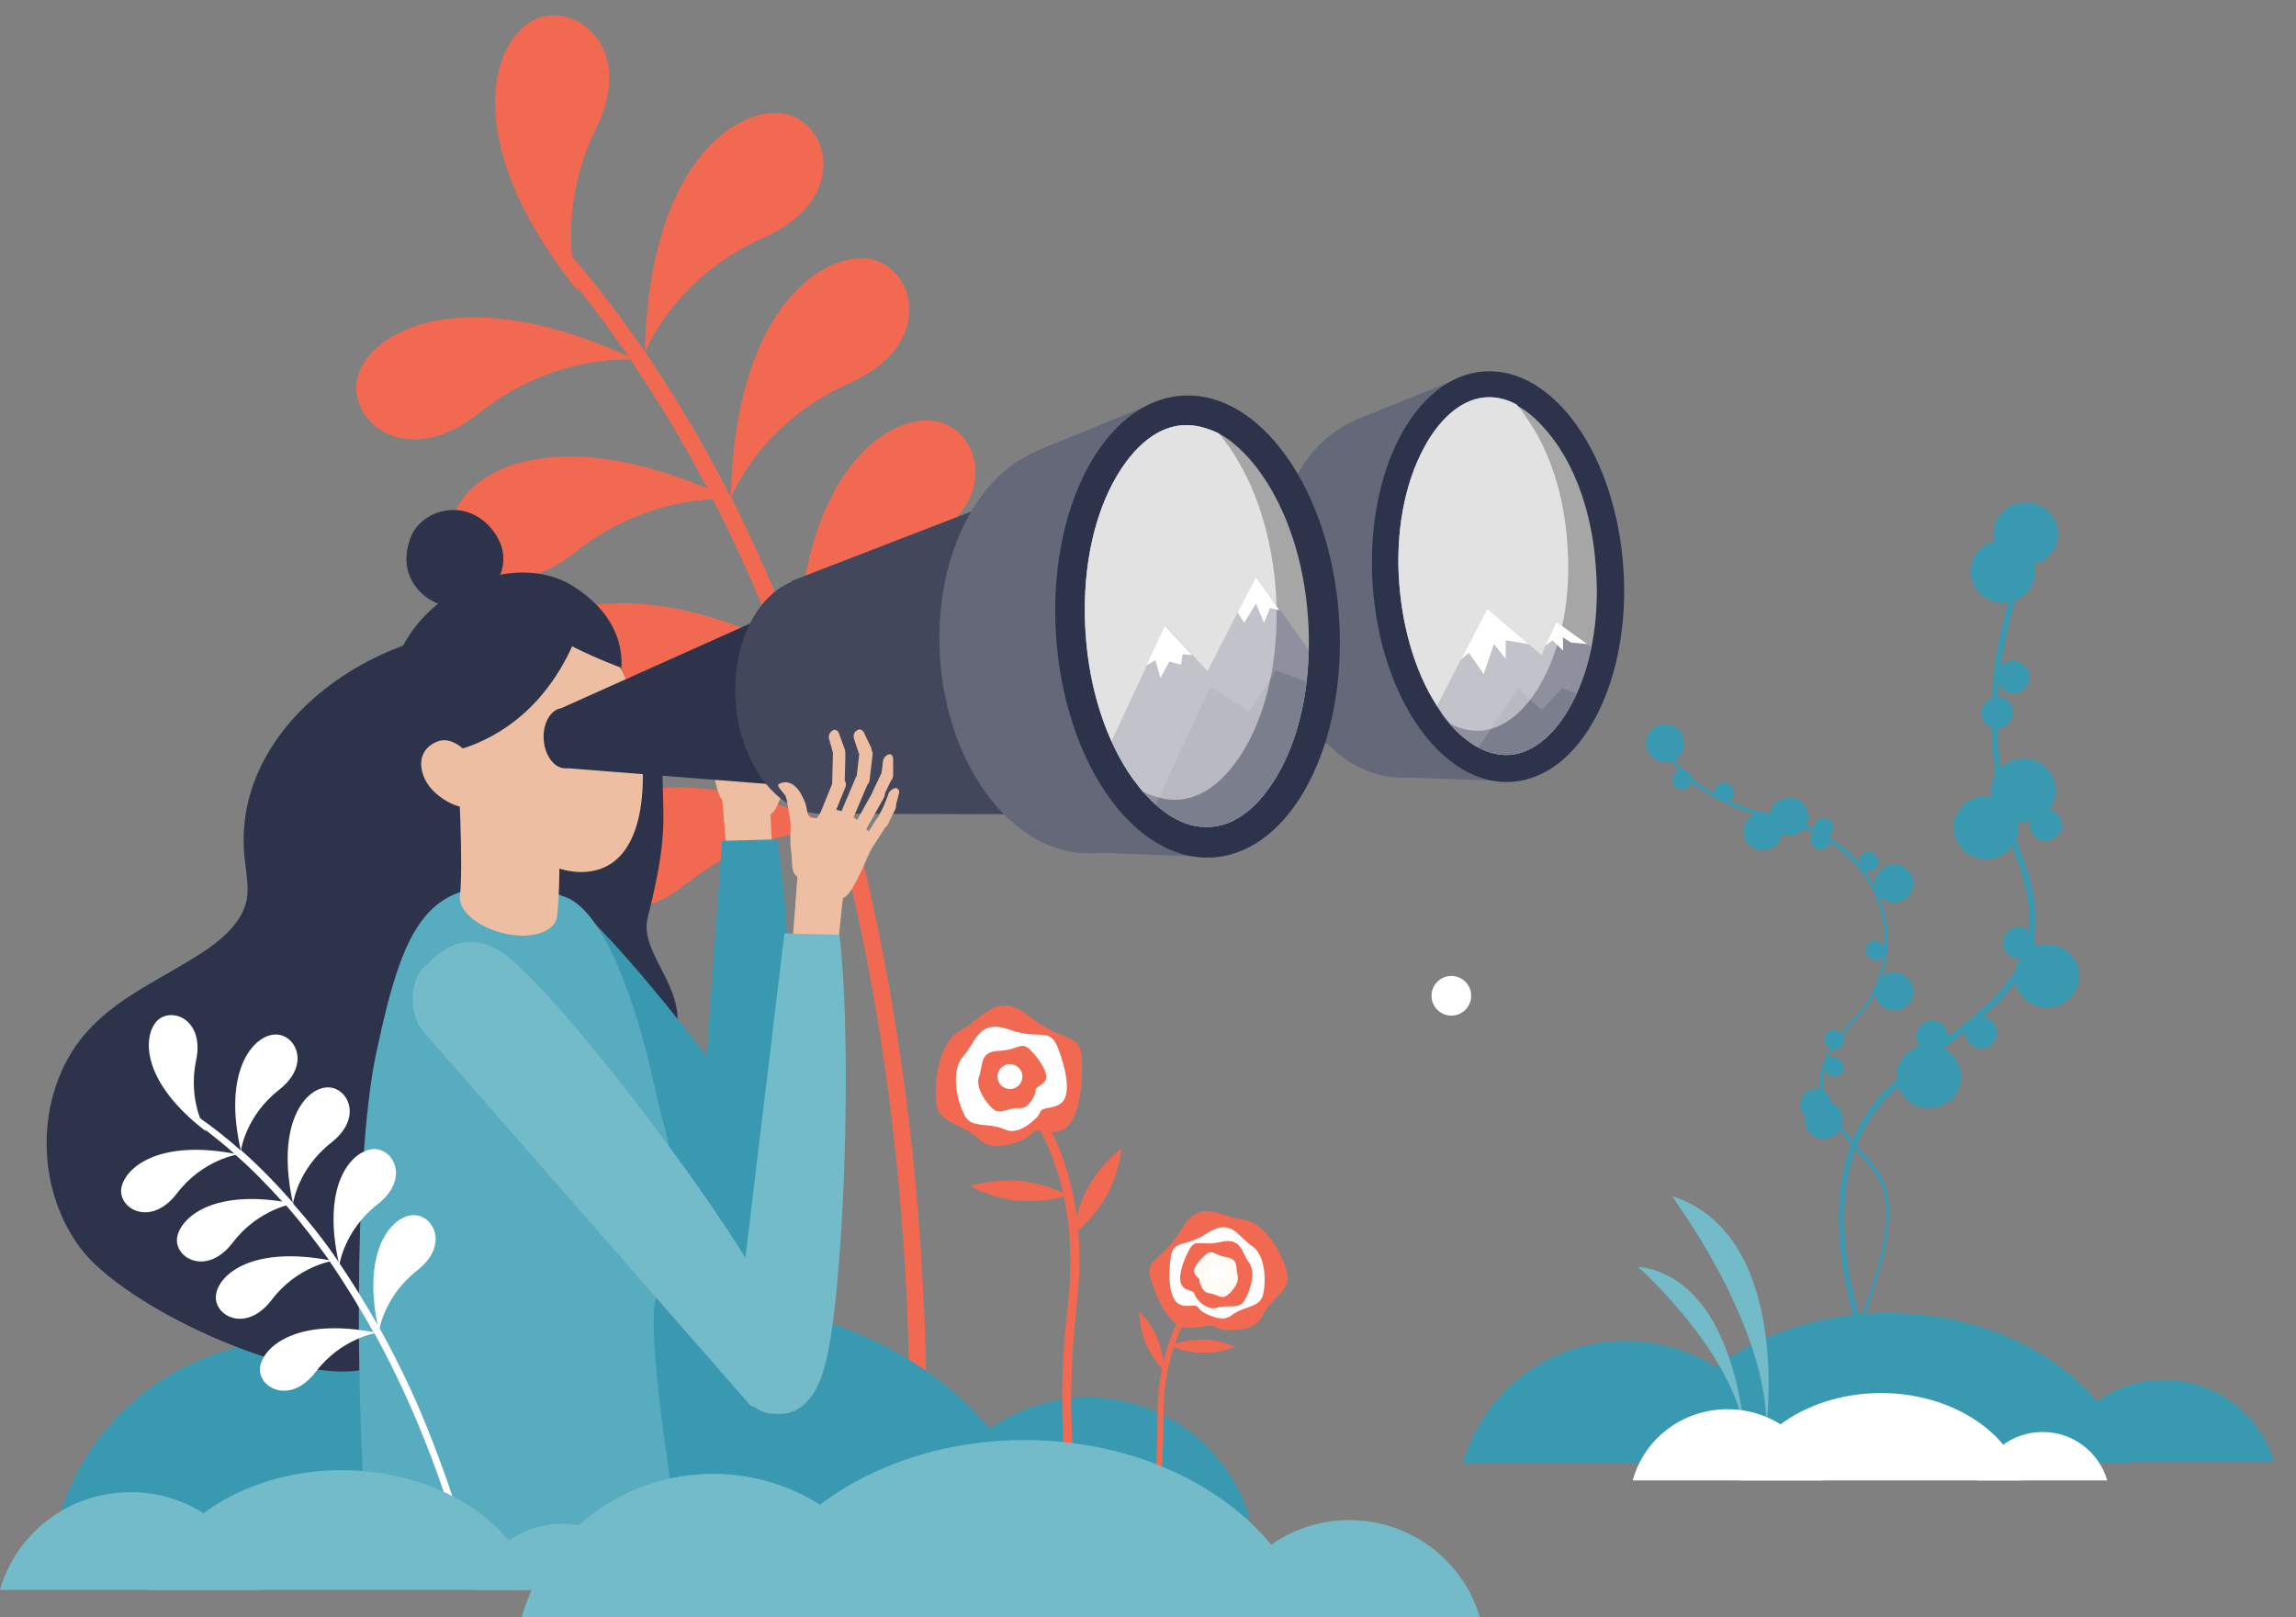 <?xml version="1.0" encoding="utf-8"?>
<!-- Generator: Adobe Illustrator 25.4.1, SVG Export Plug-In . SVG Version: 6.00 Build 0)  -->
<svg version="1.1" id="Calque_1" xmlns="http://www.w3.org/2000/svg" xmlns:xlink="http://www.w3.org/1999/xlink" x="0px" y="0px"
	 viewBox="0 0 312.6 220.2" style="enable-background:new 0 0 312.6 220.2;" xml:space="preserve">
<rect x="0" y="0" width="312.6" height="220.2" fill="#808080" stroke="none"/>
<style type="text/css">
	.st0{fill:#F26951;}
	.st1{fill:#3899B0;}
	.st2{fill:#EDBEA1;}
	.st3{fill:#2D334A;}
	.st4{fill:#58ACBF;}
	.st5{fill:#73BBC9;}
	.st6{fill:#42475C;}
	.st7{fill:#646879;}
	.st8{fill:#A6A6A6;}
	.st9{fill:#C9C9C9;}
	.st10{clip-path:url(#SVGID_00000157301287847575057450000006199880075816559248_);}
	.st11{fill:#8E919D;}
	.st12{fill:#FFFFFF;}
	.st13{fill:#7B7E8D;}
	.st14{opacity:0.46;fill:#FFFFFF;}
	.st15{clip-path:url(#SVGID_00000109745856518552856510000004280903408816234933_);}
	.st16{fill:#FFFBF5;}
</style>
<g>
	<g>
		<g>
			<path class="st0" d="M78.8,39.8c0,0-3.5-10.3,2.3-22.2C87,5.8,77.4-0.5,72,3.1S63,20.2,78.8,39.8z"/>
		</g>
		<g>
			<path class="st0" d="M87.8,48c0,0,3.9-10.2,16.1-15.6c12.2-5.4,8.9-16.3,2.4-17C99.7,14.8,88.3,22.9,87.8,48z"/>
		</g>
		<g>
			<path class="st0" d="M86.6,49c0,0-10.9-1.1-21.3,7.2c-10.4,8.3-18.7,0.6-16.4-5.5C51.2,44.7,63.7,38.2,86.6,49z"/>
		</g>
		<g>
			<path class="st0" d="M99.6,68c0,0-10.9-1.1-21.3,7.2S59.7,75.8,62,69.7C64.3,63.7,76.7,57.1,99.6,68z"/>
		</g>
		<g>
			<path class="st0" d="M106.9,88c0,0-10.9-1.1-21.3,7.2s-18.7,0.6-16.4-5.5C71.6,83.6,84,77.1,106.9,88z"/>
		</g>
		<g>
			<path class="st0" d="M114.8,113.1c0,0-10.9-1.1-21.3,7.2s-18.7,0.6-16.4-5.5S91.9,102.2,114.8,113.1z"/>
		</g>
		<g>
			<path class="st0" d="M99.5,67.8c0,0,3.9-10.2,16.1-15.6s8.9-16.3,2.4-17C111.4,34.6,100,42.7,99.5,67.8z"/>
		</g>
		<g>
			<path class="st0" d="M108.5,89.9c0,0,3.9-10.2,16.1-15.6c12.2-5.4,8.9-16.3,2.4-17C120.5,56.6,109,64.7,108.5,89.9z"/>
		</g>
		<g>
			<path class="st0" d="M115.6,112.7c0,0,3.9-10.2,16.1-15.6c12.2-5.4,8.9-16.3,2.4-17C127.6,79.4,116.1,87.5,115.6,112.7z"/>
		</g>
		<g>
			<path class="st0" d="M75.9,35.9c0.9,1,1.8,2.1,2.6,3.1c2.5,3.1,4.9,6.4,7.2,9.7c0.1,0.1,0.2,0.2,0.2,0.4
				c3.9,5.7,7.4,11.6,10.5,17.6c0.2,0.5,0.5,0.9,0.7,1.4c3.3,6.4,6.2,13,8.7,19.5c0.1,0.1,0.1,0.3,0.2,0.4l0,0
				c3.2,8.3,5.8,16.6,7.9,24.7c0,0.1,0.1,0.2,0.1,0.4c3.5,13.2,5.7,25.8,7.1,36.8c1.8,14.1,2.5,27,2.7,37.4l2.3,0.1
				c-0.2-10.5-0.9-23.5-2.7-37.7c-1.5-11.4-3.7-24.4-7.3-37.9c-0.1-0.4-0.2-0.9-0.4-1.3c-1.9-7-4.1-14.1-6.8-21.3
				c-0.1-0.3-0.2-0.5-0.3-0.8c-2.6-6.9-5.6-13.8-9-20.6c0,0,0-0.1-0.1-0.1c0,0,0,0,0,0c-3.4-6.7-7.3-13.3-11.6-19.7
				c0,0-0.1-0.1-0.1-0.1c-3.1-4.5-6.4-8.9-10-13.1c-0.1-0.1-0.1-0.1-0.2-0.2c-0.4-0.5-1.1-0.5-1.6-0.1
				C75.6,34.7,75.5,35.4,75.9,35.9z"/>
		</g>
	</g>
	<g>
		<path class="st1" d="M294.6,187.9c7.1,0,13.2,4.8,15,11.2h-30.1C281.4,192.7,287.5,187.9,294.6,187.9z"/>
		<path class="st1" d="M221.3,182.6c10.5,0,19.4,7,22.2,16.6h-44.3C201.9,189.6,210.8,182.6,221.3,182.6z"/>
		<path class="st1" d="M290,199.2c-3.4-11.7-16.9-20.4-32.9-20.4s-29.6,8.7-32.9,20.4H290z"/>
	</g>
	<g>
		<path class="st1" d="M148.1,190.3c10.5,0,19.3,7,22.1,16.5H126C128.7,197.3,137.6,190.3,148.1,190.3z"/>
		<path class="st1" d="M40.5,182.5c15.4,0,28.5,10.3,32.5,24.3H8C12,192.8,25,182.5,40.5,182.5z"/>
		<path class="st1" d="M141.4,206.8c-5-17.1-24.7-29.9-48.4-29.9s-43.4,12.8-48.4,29.9H141.4z"/>
	</g>
	<g>
		<g>
			<path class="st2" d="M98.9,109.4c1.4-0.4,2.4-1,3.1-3.1c0.5-1.6,0.5-2.9,0.1-3.9c-0.5-1-1.5-1.9-2.6-1.7c-0.3,0-0.6,0-0.7-0.1
				c0,0,0,0,0,0c-0.7-0.7-0.1-1.1-1.7-3c-1.6-1.9-2.9-1-3.1-0.7c-0.3,0.3,0.7,1,1.1,1.4c0.4,0.4,0.7,2,1.1,2.7
				c0.2,0.4,0.4,1.5,0.5,2.3c0.1,0.8,0.3,1.5,0.5,2.3c0.3,1.1,0.4,2.1,0.9,3C98.1,108.8,98.7,109.2,98.9,109.4z"/>
			<polygon class="st2" points="99.4,121.6 105.4,121.8 104.8,108.5 98.3,108.5 			"/>
			<path class="st2" d="M98.6,102.8c0.1,3.2,0,6.6,0.1,6.8l6,1.4c0.8-0.5,1.3-0.8,2.8-6.7l0.5-2.2l-2.1-1.6
				c-0.3-0.3-0.7-0.5-1.1-0.7l-0.5-0.2c-1-0.5-2.1-0.6-3.2-0.5l-0.7,0.1C100.1,99.2,98.8,103,98.6,102.8L98.6,102.8z"/>
			<path class="st2" d="M101.1,95.4l-1.4,6.2c-0.1,0.5,0.2,1,0.7,1.1v0c0.5,0.1,1-0.2,1.1-0.7l1.4-6.2c0.1-0.5-0.2-1-0.7-1.1l0,0
				C101.7,94.6,101.2,94.9,101.1,95.4z"/>
			<path class="st2" d="M100.5,91.7l0.5,4c0.1,0.5,0.5,0.8,1,0.7l0,0c0.5-0.1,0.8-0.5,0.7-1l-0.5-4c-0.1-0.5-0.5-0.8-1-0.7l0,0
				C100.8,90.8,100.5,91.2,100.5,91.7z"/>
			<path class="st2" d="M99.7,89.8l0.8,1.7l0,0c0.3,0.5,0.8,0.8,1.3,0.5h0c0.4-0.2,0.5-0.8,0.2-1.3l-1.2-2.1
				c-0.2-0.3-0.5-0.5-0.8-0.3l0,0C99.6,88.7,99.5,89.3,99.7,89.8z"/>
			<path class="st2" d="M103,89.2l0.9,1.7l0,0c0.3,0.5,0.9,0.7,1.4,0.4l0,0c0.4-0.3,0.5-0.9,0.2-1.4l-1.3-2
				c-0.2-0.3-0.6-0.4-0.9-0.2l0,0C102.9,88.1,102.8,88.7,103,89.2z"/>
			<path class="st2" d="M104.1,94.4l-1.3,5.5c-0.1,0.5,0.2,1,0.7,1.1l0,0c0.5,0.1,1-0.2,1.1-0.7l1.3-5.5c0.1-0.5-0.2-1-0.7-1.1l0,0
				C104.7,93.6,104.2,93.9,104.1,94.4z"/>
			<path class="st2" d="M104.1,91l0.1,3.4c0,0.5,0.4,0.9,0.9,0.9l0,0c0.5,0,0.9-0.4,0.9-0.9l-0.1-3.4c0-0.5-0.4-0.9-0.9-0.9l0,0
				C104.4,90.1,104,90.5,104.1,91z"/>
			<path class="st2" d="M107.4,91.7l0.1,1.7l0,0c0,0.5,0.5,0.9,0.9,0.8l0,0c0.4-0.1,0.7-0.6,0.7-1.1l-0.3-2.1c0-0.3-0.3-0.6-0.6-0.5
				l0,0C107.7,90.7,107.3,91.2,107.4,91.7z"/>
			<path class="st2" d="M106.6,95.9l-1.6,4.4c-0.2,0.5,0,1.1,0.4,1.2l0,0c0.4,0.2,0.9-0.1,1.1-0.7l1.6-4.4c0.2-0.5,0-1.1-0.4-1.2
				l0,0C107.3,95.1,106.8,95.4,106.6,95.9z"/>
			<path class="st2" d="M107.4,93.4l-0.6,2.2c-0.1,0.5,0.1,1,0.5,1.1l0,0c0.4,0.1,0.9-0.2,1.1-0.7l0.6-2.2c0.1-0.5-0.1-1-0.5-1.1
				l0,0C108,92.5,107.5,92.9,107.4,93.4z"/>
			<path class="st2" d="M108.9,95.8l-0.3,1.6l0,0c-0.1,0.5,0.2,1,0.7,1l0,0c0.4,0,0.8-0.3,0.9-0.8l0.2-2.1c0-0.3-0.2-0.6-0.5-0.6
				l0,0C109.4,94.9,109,95.3,108.9,95.8z"/>
			<path class="st2" d="M107.7,99.6l-1.8,4.2c-0.2,0.4,0,0.9,0.4,1.1l0,0c0.4,0.2,0.9,0,1.1-0.4l1.8-4.2c0.2-0.4,0-0.9-0.4-1.1l0,0
				C108.4,99,107.9,99.2,107.7,99.6z"/>
			<path class="st2" d="M108.6,97.2l-0.8,2.3c-0.1,0.4,0.1,0.9,0.5,1h0c0.4,0.1,0.9-0.1,1-0.5l0.8-2.3c0.1-0.4-0.1-0.9-0.5-1l0,0
				C109.2,96.6,108.7,96.8,108.6,97.2z"/>
		</g>
		<path class="st3" d="M75.1,86.8c-17.8-5.5-44,9.5-41.8,30c0.2,1.9,0.6,3.9,0.3,5.7c-0.6,2.9-2.9,5-5.3,6.7
			c-5.4,3.7-11.6,6.1-16.1,10.9c-7.2,7.6-7.9,20.9-1.3,29.8c6.1,8.2,29.1,18.7,38.6,16.6c9.5-2.1,17.3-8.9,22.1-17.4
			c1.2-2.1,2.3-4.3,4-6c3.2-3.1,8-3.9,11.8-6.1c3.6-2.1,2.1-10.8,4-14.6c3.4-7.1-4.6-12.2-3.2-17.5c2.7-10.8,2.1-13,2-19.5
			C90,96.8,83,89.3,75.1,86.8z"/>
		<path class="st1" d="M77.7,122.8c-6-4.6-10.7,1.3-10.9,1.5c-2.3,1.5-2.8,6.1-1.1,8.2l40.6,44.9c0.6,0.8,2.2-0.3,3.2-0.9
			c0.3-0.2,0.6-0.5,0.8-0.8c1.8-2.1,2.3-5.3,1.4-7.5C107.3,156.8,85.4,128.8,77.7,122.8z"/>
		<g>
			<path class="st1" d="M105.8,114.3c2.5,15.3,3,49.2,0.9,58.8c-1.8,7.9-6.6,6.8-6.8,6.8c-2.5,0.2-5.8-3.2-5.8-6.1l4.2-59.3
				L105.8,114.3z"/>
		</g>
		<g>
			<path class="st4" d="M89.2,177.2c4.4-18.5,2-19.4-0.2-29.7c-2.2-10.3-6.8-24.1-12.5-25.5c-17.9-4.3-21.2,2.3-25.3,21.5
				c-3.2,15.3-2.7,50.5-1,69c-0.2,0.5-0.4,1.7-0.7,3.2h44C90.8,199.9,88.2,181.4,89.2,177.2z"/>
		</g>
		<path class="st5" d="M69.3,130.4c-6.4-5.3-11,0.9-11.2,1c-2.3,1.5-2.5,6.4-0.7,8.8l44.6,51c0.6,0.9,2.3-0.2,3.3-0.8
			c0.3-0.2,0.6-0.5,0.8-0.8c1.8-2.1,2-5.6,1-8C101.9,168.9,77.7,137.3,69.3,130.4z"/>
		<path class="st3" d="M65.8,116c0,0-12.4-4.7-13.2-17.2C51.6,82,68.9,74.1,78,79.8c8.4,5.3,6.8,12.5,5.8,14.2
			C82.8,95.8,65.8,116,65.8,116z"/>
		<path class="st2" d="M62.1,100.1l13.5-0.9c0.1,1.8,1.1,19.4,0.2,25.9c-0.6,2-3.9,2.9-7.6,1.9c-3.3-0.9-5.6-2.9-5.6-4.8l0,0
			C63.1,118.2,62.5,106.6,62.1,100.1z"/>
		<path class="st2" d="M63,102.1c2.1,10.6,11.2,17.8,17.7,16.5c6.5-1.2,8-10.4,6-21c-2.1-10.6-8.4-15-14.9-13.8
			C65.2,85.1,61,91.5,63,102.1z"/>
		<g>
			<g>
				
					<ellipse transform="matrix(0.998 -6.770054e-02 6.770054e-02 0.998 -5.928 8.92)" class="st3" cx="128.6" cy="91.9" rx="3.8" ry="5.4"/>
				<polygon class="st3" points="127.5,86.7 156.4,75.2 158,98.1 128.5,97.3 126,91.6 				"/>
				
					<ellipse transform="matrix(0.998 -6.770296e-02 6.770296e-02 0.998 -5.518 10.899)" class="st6" cx="158" cy="86.9" rx="9.9" ry="14.3"/>
				<polygon class="st6" points="154.9,73 183.9,61.8 188.3,101.2 157.7,101.1 151,86 				"/>
				
					<ellipse transform="matrix(0.998 -6.770274e-02 6.770274e-02 0.998 -5.057 13.045)" class="st7" cx="189.9" cy="81.1" rx="17.1" ry="24.8"/>
				<polygon class="st7" points="184.5,57.2 200.4,50.8 205.8,106.4 189.4,105.8 177.8,79.6 				"/>
				
					<ellipse transform="matrix(0.998 -6.736224e-02 6.736224e-02 0.998 -4.823 13.914)" class="st3" cx="203.9" cy="78.5" rx="17.1" ry="28"/>
				<path class="st8" d="M217.3,77.6c0.5,6.8-0.7,13.3-3.3,18.2c-1.3,2.5-4.2,6.7-8.5,7c-3.4,0.2-6.3-2.1-8.1-4.2
					c-0.5-0.6-0.9-1.1-1.2-1.6c-3.2-4.5-5.2-10.8-5.7-17.6c-0.5-6.8,0.7-13.3,3.3-18.2c1.3-2.5,4.2-6.7,8.5-7c1.5-0.1,3,0.3,4.2,1
					c2.3,1.2,4.1,3.4,5.2,4.9C214.9,64.5,216.9,70.8,217.3,77.6z"/>
				<path class="st9" d="M213.4,74.3c0.5,6.8-0.7,13.3-3.3,18.2c-1.3,2.5-4.2,6.7-8.5,7c-1.5,0.1-3-0.3-4.2-1
					c-0.5-0.6-0.9-1.1-1.2-1.6c-3.2-4.5-5.2-10.8-5.7-17.6c-0.5-6.8,0.7-13.3,3.3-18.2c1.3-2.5,4.2-6.7,8.5-7c1.5-0.1,3,0.3,4.2,1
					c0.5,0.6,0.9,1.1,1.2,1.6C211,61.3,213,67.5,213.4,74.3z"/>
				<g>
					<defs>
						<path id="SVGID_1_" d="M217.3,77.6c0.5,6.8-0.7,13.3-3.3,18.2c-1.3,2.5-4.2,6.7-8.5,7c-3.4,0.2-6.3-2.1-8.1-4.2
							c-0.5-0.6-0.9-1.1-1.2-1.6c-3.2-4.5-5.2-10.8-5.7-17.6c-0.5-6.8,0.7-13.3,3.3-18.2c1.3-2.5,4.2-6.7,8.5-7c1.5-0.1,3,0.3,4.2,1
							c2.3,1.2,4.1,3.4,5.2,4.9C214.9,64.5,216.9,70.8,217.3,77.6z"/>
					</defs>
					<clipPath id="SVGID_00000165922839270515893960000017020672579872319633_">
						<use xlink:href="#SVGID_1_"  style="overflow:visible;"/>
					</clipPath>
					<g style="clip-path:url(#SVGID_00000165922839270515893960000017020672579872319633_);">
						<polygon class="st11" points="227.3,95.8 215.9,109.7 195.2,113.3 190.7,105.8 198.9,89.8 202.5,82.9 208.1,87.7 209.9,89.2 
							210.4,87.9 210.4,87.9 211.9,84.7 216.1,87.7 						"/>
						<polygon class="st12" points="208.1,87.7 205,87.2 205,89.7 203.4,87.7 202,91.8 200,88.9 198.9,89.8 202.5,82.9 						"/>
						<polygon class="st12" points="216.1,87.7 213.9,87.5 212.8,86.8 212.8,88.6 211.4,87.2 210.4,87.9 211.9,84.7 						"/>
						<polygon class="st13" points="197.5,107.5 206.7,93.7 209.9,96.7 212.7,93.7 219.5,96.2 223.6,109.7 208.1,113.3 						"/>
					</g>
				</g>
				<path class="st14" d="M213.4,74.3c0.5,6.8-0.7,13.3-3.3,18.2c-1.3,2.5-4.2,6.7-8.5,7c-1.5,0.1-3-0.3-4.2-1
					c-0.5-0.6-0.9-1.1-1.2-1.6c-3.2-4.5-5.2-10.8-5.7-17.6c-0.5-6.8,0.7-13.3,3.3-18.2c1.3-2.5,4.2-6.7,8.5-7c1.5-0.1,3,0.3,4.2,1
					c0.5,0.6,0.9,1.1,1.2,1.6C211,61.3,213,67.5,213.4,74.3z"/>
			</g>
			<g>
				
					<ellipse transform="matrix(0.998 -6.770422e-02 6.770422e-02 0.998 -6.629 5.433)" class="st3" cx="76.8" cy="100.5" rx="2.8" ry="4.1"/>
				<polygon class="st3" points="75.6,96.8 109.5,81.6 111.3,107.3 77.1,104.6 75.3,100 				"/>
				
					<ellipse transform="matrix(0.998 -6.770185e-02 6.770185e-02 0.998 -6.158 7.755)" class="st6" cx="111.3" cy="94.7" rx="11.2" ry="16.1"/>
				<polygon class="st6" points="107.8,79.1 140.4,66.5 145.4,110.9 111,110.8 103.5,93.7 				"/>
				
					<ellipse transform="matrix(0.998 -6.770219e-02 6.770219e-02 0.998 -5.638 10.17)" class="st7" cx="147.2" cy="88.3" rx="19.3" ry="27.9"/>
				<polygon class="st7" points="141.1,61.4 159,54.1 165.1,116.7 146.6,116 133.6,86.6 				"/>
				
					<ellipse transform="matrix(0.998 -6.736225e-02 6.736225e-02 0.998 -5.374 11.172)" class="st3" cx="163" cy="85.3" rx="19.3" ry="31.5"/>
				<path class="st8" d="M178.1,84.3c0.5,7.7-0.8,14.9-3.7,20.4c-1.5,2.8-4.7,7.6-9.6,7.9c-3.9,0.3-7.1-2.4-9.2-4.8
					c-0.5-0.6-1-1.3-1.4-1.8c-3.6-5.1-5.9-12.1-6.4-19.8c-0.5-7.7,0.8-14.9,3.7-20.4c1.5-2.8,4.7-7.6,9.6-7.9
					c1.7-0.1,3.3,0.4,4.8,1.1c2.6,1.4,4.6,3.8,5.8,5.5C175.3,69.6,177.6,76.6,178.1,84.3z"/>
				<path class="st9" d="M173.7,80.6c0.5,7.7-0.8,14.9-3.7,20.4c-1.5,2.8-4.7,7.6-9.6,7.9c-1.7,0.1-3.3-0.4-4.8-1.1
					c-0.5-0.6-1-1.3-1.4-1.8c-3.6-5.1-5.9-12.1-6.4-19.8c-0.5-7.7,0.8-14.9,3.7-20.4c1.5-2.8,4.7-7.6,9.6-7.9
					c1.7-0.1,3.3,0.4,4.8,1.1c0.6,0.6,1,1.3,1.4,1.8C170.9,65.9,173.2,73,173.7,80.6z"/>
			</g>
			<g>
				<defs>
					<path id="SVGID_00000060002083177446685050000010729042539766648451_" d="M178.1,84.3c0.5,7.7-0.8,14.9-3.7,20.4
						c-1.5,2.8-4.7,7.6-9.6,7.9c-3.9,0.3-7.1-2.4-9.2-4.8c-0.5-0.6-1-1.3-1.4-1.8c-3.6-5.1-5.9-12.1-6.4-19.8
						c-0.5-7.7,0.8-14.9,3.7-20.4c1.5-2.8,4.7-7.6,9.6-7.9c1.7-0.1,3.3,0.4,4.8,1.1c2.6,1.4,4.6,3.8,5.8,5.5
						C175.3,69.6,177.6,76.6,178.1,84.3z"/>
				</defs>
				<clipPath id="SVGID_00000144314951553925945360000010100347553932216242_">
					<use xlink:href="#SVGID_00000060002083177446685050000010729042539766648451_"  style="overflow:visible;"/>
				</clipPath>
				<g style="clip-path:url(#SVGID_00000144314951553925945360000010100347553932216242_);">
					<path class="st11" d="M181.7,93.3l-6.1,23.4c0,0-19.2,5.7-19.7,5.7c-0.6,0-9.4-11.1-9.4-11.1l9.6-20.6l2.6-5.5l3.7,4l2,2.2
						l4.1-8l2.5-4.8l3.3,4.5L181.7,93.3z"/>
					<polygon class="st12" points="162.3,89.2 161,89.1 160.8,90.5 159.2,90.1 158,92.3 157.3,89.9 156.1,90.6 158.6,85.2 					"/>
					<polygon class="st12" points="174.2,83.1 172.9,82.8 172.1,84.8 171,82.2 169.4,84.8 168.5,83.4 171,78.6 					"/>
					<polygon class="st13" points="154.3,116.1 164.8,93.5 170.1,96.9 173.7,91.3 186.9,96.1 184.7,116.5 163.9,118.6 					"/>
				</g>
			</g>
			<path class="st14" d="M173.7,80.6c0.5,7.7-0.8,14.9-3.7,20.4c-1.5,2.8-4.7,7.6-9.6,7.9c-1.7,0.1-3.3-0.4-4.8-1.1
				c-0.5-0.6-1-1.3-1.4-1.8c-3.6-5.1-5.9-12.1-6.4-19.8c-0.5-7.7,0.8-14.9,3.7-20.4c1.5-2.8,4.7-7.6,9.6-7.9
				c1.7-0.1,3.3,0.4,4.8,1.1c0.6,0.6,1,1.3,1.4,1.8C170.9,65.9,173.2,73,173.7,80.6z"/>
		</g>
		<path class="st3" d="M79.7,82.7c0,0-2.7,14.2-16,19c-6.9,2.5-9-8.3-9-8.3l6.8-10.1c0,0,5.5-4.3,9.7-3.8
			C71.5,79.5,79.7,82.7,79.7,82.7z"/>
		<path class="st3" d="M84.5,90.9c0,0-11.9-4.3-13.7-8.5c-1.8-4.1,4.4-3.6,4.4-3.6S83.1,81.8,84.5,90.9z"/>
		<path class="st3" d="M65.5,81.7c0,0,5.4-4.1,1.8-9.2c-3.6-5-9.9-3.2-11.4,0.7c-1.6,4.3,0.5,7,2.4,8.3C60.1,82.8,63.3,83,65.5,81.7
			z"/>
		<path class="st2" d="M57.8,106c1.1,2.5,4.9,4.6,6.7,3.8c1.8-0.8,1.4-3,0.3-5.4c-1.1-2.5-3.5-4.2-5.3-3.4
			C57.7,101.7,56.7,103.5,57.8,106z"/>
		<g>
			<path class="st2" d="M109,120c1.4-0.2,2.5-0.6,3.5-2.6c0.8-1.5,1-2.8,0.7-3.9c-0.3-1.1-1.2-2.1-2.3-2.1c-0.3,0-0.6-0.1-0.7-0.2
				c0,0,0,0,0,0c-0.6-0.8,0-1.1-1.2-3.2c-1.3-2.1-2.7-1.4-3-1.2c-0.3,0.2,0.6,1.1,0.9,1.5c0.3,0.5,0.4,2,0.6,2.8
				c0.1,0.4,0.2,1.5,0.1,2.4c0,0.8,0,1.6,0.1,2.3c0.2,1.1,0,2.2,0.4,3.1C108.4,119.3,108.9,119.7,109,120z"/>
			<polygon class="st2" points="107.6,132.1 113.6,133.3 115,120 108.6,119 			"/>
			<path class="st2" d="M109.8,113.4c-0.4,3.2-1.1,6.6-1,6.7l5.7,2.3c0.8-0.3,1.4-0.5,3.8-6.1l0.9-2.1l-1.8-1.9
				c-0.3-0.3-0.6-0.6-0.9-0.8l-0.4-0.3c-0.9-0.6-2-1-3.1-1l-0.7,0C111.8,110.1,110,113.6,109.8,113.4L109.8,113.4z"/>
			<path class="st2" d="M113.4,106.5l-2.4,5.9c-0.2,0.5,0,1,0.5,1.2l0,0c0.5,0.2,1,0,1.2-0.5l2.4-5.9c0.2-0.5,0-1-0.5-1.2h0
				C114.1,105.8,113.5,106,113.4,106.5z"/>
			<path class="st2" d="M113.4,102.7l-0.1,4c0,0.5,0.4,0.9,0.8,0.9l0,0c0.5,0,0.9-0.4,0.9-0.8l0.1-4c0-0.5-0.4-0.9-0.8-0.9l0,0
				C113.8,101.9,113.4,102.3,113.4,102.7z"/>
			<path class="st2" d="M112.9,100.7l0.5,1.8l0,0c0.2,0.6,0.7,0.9,1.2,0.7l0,0c0.4-0.2,0.6-0.7,0.4-1.2l-0.8-2.2
				c-0.1-0.3-0.5-0.5-0.7-0.4l0,0C113,99.6,112.7,100.2,112.9,100.7z"/>
			<path class="st2" d="M116.3,100.7l0.6,1.8l0,0c0.2,0.5,0.8,0.8,1.3,0.6l0,0c0.5-0.2,0.6-0.8,0.4-1.3l-1-2.1
				c-0.2-0.3-0.5-0.5-0.8-0.3l0,0C116.3,99.6,116.1,100.1,116.3,100.7z"/>
			<path class="st2" d="M116.5,105.9l-2.2,5.2c-0.2,0.5,0,1,0.5,1.2l0,0c0.5,0.2,1,0,1.2-0.5l2.2-5.2c0.2-0.5,0-1-0.5-1.2l0,0
				C117.3,105.2,116.7,105.5,116.5,105.9z"/>
			<path class="st2" d="M117,102.6l-0.4,3.4c-0.1,0.5,0.3,0.9,0.8,1l0,0c0.5,0.1,1-0.3,1-0.8l0.4-3.4c0.1-0.5-0.3-0.9-0.8-1l0,0
				C117.5,101.8,117.1,102.2,117,102.6z"/>
			<path class="st2" d="M120.2,103.8l-0.2,1.7l0,0c0,0.5,0.3,1,0.8,1l0,0c0.5,0,0.8-0.4,0.8-1l0-2.2c0-0.3-0.2-0.6-0.5-0.6l0,0
				C120.6,102.8,120.2,103.3,120.2,103.8z"/>
			<path class="st2" d="M118.8,107.9l-2.3,4.1c-0.3,0.5-0.2,1,0.3,1.3l0,0c0.4,0.2,0.9,0,1.2-0.5l2.3-4.1c0.3-0.5,0.2-1-0.3-1.3l0,0
				C119.6,107.2,119,107.4,118.8,107.9z"/>
			<path class="st2" d="M119.9,105.5l-1,2.1c-0.2,0.5-0.1,1,0.3,1.2l0,0c0.4,0.2,0.9-0.1,1.2-0.6l1-2.1c0.2-0.5,0.1-1-0.3-1.2l0,0
				C120.6,104.7,120.1,105,119.9,105.5z"/>
			<path class="st2" d="M121,108l-0.6,1.6l0,0c-0.2,0.5,0.1,1,0.5,1.1l0,0c0.4,0.1,0.8-0.2,1-0.7l0.5-2c0.1-0.3-0.1-0.6-0.4-0.7l0,0
				C121.7,107.3,121.2,107.6,121,108z"/>
			<path class="st2" d="M119.3,111.6l-2.5,3.9c-0.2,0.4-0.1,0.9,0.3,1.1l0,0c0.4,0.2,0.9,0.1,1.1-0.3l2.5-3.9
				c0.2-0.4,0.1-0.9-0.3-1.1l0,0C120,111.1,119.5,111.3,119.3,111.6z"/>
			<path class="st2" d="M120.5,109.4l-1.1,2.2c-0.2,0.4,0,0.9,0.3,1.1l0,0c0.4,0.2,0.9,0,1.1-0.3l1.1-2.2c0.2-0.4,0-0.9-0.3-1.1l0,0
				C121.2,108.9,120.7,109,120.5,109.4z"/>
		</g>
		<g>
			<path class="st5" d="M114.3,127.3c1.8,15.4,0.6,49.3-2,58.7c-2.1,7.9-6.9,6.4-7.1,6.5c-2.5,0.1-5.7-3.5-5.5-6.4l7.1-59
				L114.3,127.3z"/>
		</g>
	</g>
	<ellipse class="st12" cx="197.6" cy="135.6" rx="2.7" ry="2.7"/>
	<path class="st5" d="M237.4,194.2c0,0-1.4-20.2-14.4-21.7C223,172.5,235.2,183.3,237.4,194.2z"/>
	<path class="st5" d="M240.5,194.1c0,0,3.4-26-12.8-31.2C227.6,163,240.4,179.8,240.5,194.1z"/>
	<g>
		<g>
			<path class="st1" d="M251.1,185.3l-0.4-0.2c0.1-0.2,10-19,4.3-25.8c-0.4-0.5-0.8-1-1.2-1.4c-5.8-6.8-9.3-10.9-1.5-19.1
				c3.9-4.1,5.3-9.9,3.6-15.3c-1.8-5.9-6.9-10.2-14-11.8c-3.3-0.7-8-2.3-11.6-5.2c-2.2-1.8-2.9-3.2-2.9-3.3l0.4-0.2
				c0,0.1,2.9,5.7,14.2,8.2c7.3,1.6,12.5,6.1,14.3,12.1c1.7,5.5,0.3,11.5-3.7,15.7c-7.5,7.9-4.3,11.7,1.5,18.5
				c0.4,0.5,0.8,0.9,1.2,1.4c2.5,3,2.5,8.3,0.1,15.8C253.7,180.4,251.1,185.2,251.1,185.3z"/>
		</g>
		<g>
			<ellipse class="st1" cx="248.3" cy="152.5" rx="2.6" ry="2.6"/>
		</g>
		<g>
			<ellipse class="st1" cx="243.6" cy="111.2" rx="2.6" ry="2.6"/>
		</g>
		<g>
			<ellipse class="st1" cx="226.7" cy="101.2" rx="2.6" ry="2.6"/>
		</g>
		<g>
			<ellipse class="st1" cx="240" cy="113.2" rx="2.6" ry="2.6"/>
		</g>
		<g>
			<ellipse class="st1" cx="247.2" cy="150.4" rx="2.1" ry="2.1"/>
		</g>
		<g>
			<ellipse class="st1" cx="257.9" cy="135" rx="2.6" ry="2.6"/>
		</g>
		<g>
			<ellipse class="st1" cx="257.9" cy="120.3" rx="2.6" ry="2.6"/>
		</g>
		<g>
			<path class="st1" d="M248.4,144.8c0.3-0.7,1-1,1.7-0.7s1,1,0.8,1.7c-0.3,0.7-1,1-1.7,0.7C248.5,146.2,248.2,145.4,248.4,144.8z"
				/>
		</g>
		<g>
			<path class="st1" d="M248.5,141.1c0.3-0.7,1-1,1.7-0.7c0.7,0.3,1,1,0.8,1.7c-0.3,0.7-1,1-1.7,0.7
				C248.6,142.5,248.2,141.7,248.5,141.1z"/>
		</g>
		<g>
			<path class="st1" d="M254.1,128.9c0.3-0.7,1-1,1.7-0.7c0.7,0.3,1,1,0.8,1.7s-1,1-1.7,0.7C254.1,130.3,253.8,129.6,254.1,128.9z"
				/>
		</g>
		<g>
			<path class="st1" d="M253.2,116.8c0.3-0.7,1-1,1.7-0.7c0.7,0.3,1,1,0.8,1.7c-0.3,0.7-1,1-1.7,0.7
				C253.3,118.3,253,117.5,253.2,116.8z"/>
		</g>
		<g>
			<path class="st1" d="M246.6,113.9c0.3-0.7,1-1,1.7-0.7c0.7,0.3,1,1,0.8,1.7c-0.3,0.7-1,1-1.7,0.7
				C246.7,115.3,246.3,114.5,246.6,113.9z"/>
		</g>
		<g>
			<ellipse class="st1" cx="248.3" cy="112.7" rx="1.3" ry="1.3"/>
		</g>
		<g>
			<path class="st1" d="M233.5,107.4c0.3-0.7,1-1,1.7-0.7c0.7,0.3,1,1,0.8,1.7c-0.3,0.7-1,1-1.7,0.7
				C233.6,108.8,233.2,108,233.5,107.4z"/>
		</g>
		<g>
			<ellipse class="st1" cx="229" cy="106.2" rx="1.3" ry="1.3"/>
		</g>
	</g>
	<g>
		<g>
			<path class="st1" d="M261.5,200l-5.3-10.4c0-0.1-3.4-6.9-5-15.4c-2.1-11.2-0.2-20.2,5.7-25.9c2.8-2.7,5.7-5,8.2-7
				c4.2-3.3,7.8-6.2,9.7-9.9c2.1-3.9,2-8.6-0.3-14.7c-4.4-11.9-3.7-22.7-2.3-29.6c1.5-7.5,4.1-12.3,4.1-12.4l0.7,0.4
				c0,0-2.6,4.8-4,12.2c-1.4,6.8-2.1,17.5,2.3,29.2c5.1,13.7-1.1,18.7-9.7,25.5c-2.5,2-5.4,4.3-8.2,7c-4,3.8-8.1,11.3-5.5,25.2
				c1.6,8.3,4.9,15.1,5,15.2l5.3,10.4L261.5,200z"/>
		</g>
		<g>
			<ellipse class="st1" cx="262.6" cy="146.6" rx="4.4" ry="4.3"/>
		</g>
		<g>
			<ellipse class="st1" cx="275.8" cy="72.7" rx="4.4" ry="4.3"/>
		</g>
		<g>
			<ellipse class="st1" cx="272.7" cy="77.8" rx="4.4" ry="4.3"/>
		</g>
		<g>
			<ellipse class="st1" cx="275.5" cy="107.6" rx="4.4" ry="4.3"/>
		</g>
		<g>
			<ellipse class="st1" cx="278.7" cy="132.9" rx="4.4" ry="4.3"/>
		</g>
		<g>
			<path class="st1" d="M272.7,128.1c0.2-1.2,1.3-2,2.4-1.9c1.2,0.2,2,1.2,1.9,2.4c-0.2,1.2-1.3,2-2.4,1.9S272.6,129.3,272.7,128.1z
				"/>
		</g>
		<g>
			<path class="st1" d="M276.4,112.1c0.2-1.2,1.3-2,2.4-1.9c1.2,0.2,2,1.2,1.9,2.4c-0.2,1.2-1.3,2-2.4,1.9
				C277,114.3,276.2,113.2,276.4,112.1z"/>
		</g>
		<g>
			<path class="st1" d="M269.8,96.8c0.2-1.2,1.3-2,2.4-1.9s2,1.2,1.9,2.4c-0.2,1.2-1.3,2-2.4,1.9C270.4,99,269.6,97.9,269.8,96.8z"
				/>
		</g>
		<g>
			<path class="st1" d="M260.9,140.9c0.2-1.2,1.3-2,2.4-1.9c1.2,0.2,2,1.2,1.9,2.4c-0.2,1.2-1.3,2-2.4,1.9
				C261.6,143.2,260.8,142.1,260.9,140.9z"/>
		</g>
		<g>
			<path class="st1" d="M267.6,140.4c0.2-1.2,1.3-2,2.4-1.9c1.2,0.2,2,1.2,1.9,2.4c-0.2,1.2-1.3,2-2.4,1.9S267.4,141.6,267.6,140.4z
				"/>
		</g>
		<g>
			<ellipse class="st1" cx="274.1" cy="92.2" rx="2.2" ry="2.2"/>
		</g>
		<g>
			<ellipse class="st1" cx="270.4" cy="112.7" rx="4.4" ry="4.3"/>
		</g>
	</g>
	<g>
		<g>
			<path class="st0" d="M155.4,213.3l-0.7-0.3c0-0.1,3-6.3,2.9-20c-0.1-14.1,7.7-19.4,8.1-19.6l0.4,0.6c-0.1,0.1-7.8,5.3-7.7,19
				C158.5,206.9,155.5,213.1,155.4,213.3z"/>
			<path class="st0" d="M163.7,184.2c-2.4,0-4.4-1-4.4-1s2-0.8,4.4-0.8c2.4,0,4.4,1,4.4,1S166.1,184.3,163.7,184.2z"/>
			<path class="st0" d="M156,183c-0.9-2.2-0.9-4.4-0.9-4.4s1.6,1.4,2.5,3.7c0.9,2.2,0.9,4.4,0.9,4.4S157,185.2,156,183z"/>
		</g>
		<g>
			<path class="st0" d="M165.5,180.7c0.3,0.2,0.7,0.3,1.1,0.4c1.4,0.1,4.3,0.1,5.2-1.8c1.2-2.6,3.9-3.5,3.5-5.7
				c-0.4-2.2-2.8-7.1-6-7.5c-3.2-0.4-5.9-3.1-8.5,1.4c-2.7,4.5-5.2,3.7-4,7.1s2.6,5.9,4.6,6.2C163,181,164.8,180.2,165.5,180.7z"/>
			<path class="st12" d="M163.1,178c0.2,0.3,0.5,0.6,0.9,0.8c1,0.5,2.6,1.2,3.7,0.3c1.7-1.3,3.7-1,4.2-2.6c0.5-1.6,0.5-5.5-1.4-6.8
				c-2-1.3-2.8-3.9-6.1-1.8c-3.2,2.1-4.6,0.8-5,3.3s-0.2,5.5,1,6.3C161.4,178.2,162.7,177.5,163.1,178z"/>
			<path class="st0" d="M162.6,176.1c0.1,0.3,0.2,0.6,0.4,0.8c0.5,0.6,1.6,1.5,2.6,1.2c1.5-0.5,2.9,0.2,3.7-0.8
				c0.7-1,1.8-3.8,0.8-5.3c-1.1-1.4-1-3.5-3.8-2.9c-2.9,0.7-3.5-0.6-4.4,1.1c-0.9,1.7-1.6,3.8-1,4.8
				C161.3,175.8,162.5,175.7,162.6,176.1z"/>
			<path class="st16" d="M163.3,174.3c0,0.2,0,0.4,0.1,0.5c0.2,0.5,0.5,1.2,1.2,1.3c1,0.1,1.6,0.8,2.3,0.4s1.9-1.8,1.6-2.8
				c-0.3-1.1,0.2-2.2-1.5-2.5c-1.8-0.3-1.8-1.1-2.8-0.4c-0.9,0.8-1.8,1.8-1.6,2.5C162.7,173.8,163.3,174,163.3,174.3z"/>
			<ellipse class="st12" cx="165.7" cy="173.3" rx="1.1" ry="1.1"/>
		</g>
	</g>
	<g>
		<g>
			<path class="st0" d="M147.2,212.3c0-0.1-4.3-13.4-1.8-34.7c2.4-20.8-8.5-30.1-8.6-30.2l0.8-0.9c0.5,0.4,11.5,9.8,9,31.2
				c-2.4,21,1.7,34,1.8,34.2L147.2,212.3z"/>
			<path class="st0" d="M138.7,163.5c3.7,0.3,6.8-0.7,6.8-0.7s-2.9-1.6-6.6-2c-3.7-0.3-6.8,0.7-6.8,0.7S135,163.2,138.7,163.5z"/>
			<path class="st0" d="M150.6,162.9c1.8-3.2,2.1-6.5,2.1-6.5s-2.7,1.9-4.5,5.2c-1.8,3.2-2.1,6.5-2.1,6.5S148.8,166.1,150.6,162.9z"
				/>
		</g>
		<g>
			<path class="st0" d="M140.6,154.2c-0.4,0.4-0.9,0.8-1.5,1.1c-1.5,0.6-4.2,1.4-5.7-0.1c-2.3-2.2-5.5-2.2-5.9-4.7
				c-0.4-2.5,0.1-8.5,3.3-10.2c3.2-1.7,4.9-5.5,9.5-1.8c4.6,3.7,6.9,1.9,7,5.9s-0.5,8.3-2.5,9.4
				C143.2,154.7,141.3,153.5,140.6,154.2z"/>
			<path class="st12" d="M141.7,151.3c-0.2,0.4-0.4,0.8-0.8,1.1c-0.9,0.9-2.6,2.1-4.1,1.4c-2.2-1-4.5-0.1-5.4-1.8
				c-1-1.7-2.1-6.1-0.3-8.1c1.8-2,2.1-5.2,6.3-3.7c4.3,1.5,5.4-0.4,6.6,2.4c1.1,2.8,1.8,6.1,0.7,7.4
				C143.7,151.1,142,150.7,141.7,151.3z"/>
			<path class="st0" d="M141,148.4c0,0.3-0.1,0.6-0.2,0.8c-0.3,0.7-1,1.8-2,1.7c-1.5-0.1-2.6,0.9-3.5,0.2c-0.9-0.7-2.6-3-2-4.5
				c0.6-1.6,0-3.4,2.7-3.5s3-1.4,4.3-0.1c1.3,1.3,2.4,3.1,2.1,4C142,147.8,141,148,141,148.4z"/>
			<ellipse class="st12" cx="137.5" cy="146.6" rx="1.7" ry="1.7"/>
		</g>
	</g>
	<g>
		<g>
			<path class="st12" d="M28.1,154.1c0,0-2.6-4-1.4-9.7c1.2-5.7-3.5-7.4-5.4-5.3C19.4,141.3,19.3,147.4,28.1,154.1z"/>
		</g>
		<g>
			<path class="st12" d="M32.8,156.7c0,0,0.6-4.7,5.2-8.3c4.6-3.6,2-7.9-0.8-7.5C34.4,141.2,30.3,145.9,32.8,156.7z"/>
		</g>
		<g>
			<path class="st12" d="M32.4,157.2c0,0-4.8,0.7-8.3,5.3c-3.5,4.6-7.9,2.2-7.6-0.6C16.9,159.1,21.5,155,32.4,157.2z"/>
		</g>
		<g>
			<path class="st12" d="M40,163.9c0,0-4.8,0.7-8.3,5.3c-3.5,4.6-7.9,2.2-7.6-0.6C24.5,165.8,29.1,161.7,40,163.9z"/>
		</g>
		<g>
			<path class="st12" d="M45.3,171.7c0,0-4.8,0.7-8.3,5.3c-3.5,4.6-7.9,2.2-7.6-0.6C29.7,173.6,34.3,169.5,45.3,171.7z"/>
		</g>
		<g>
			<path class="st12" d="M51.3,181.5c0,0-4.8,0.7-8.3,5.3c-3.5,4.6-7.9,2.2-7.6-0.6C35.8,183.4,40.4,179.3,51.3,181.5z"/>
		</g>
		<g>
			<path class="st12" d="M39.9,163.9c0,0,0.6-4.7,5.2-8.3c4.6-3.6,2-7.9-0.8-7.5C41.5,148.4,37.5,153.1,39.9,163.9z"/>
		</g>
		<g>
			<path class="st12" d="M46.2,172.3c0,0,0.6-4.7,5.2-8.3c4.6-3.6,2-7.9-0.8-7.5C47.7,156.9,43.7,161.5,46.2,172.3z"/>
		</g>
		<g>
			<path class="st12" d="M51.6,181.3c0,0,0.6-4.7,5.2-8.3c4.6-3.6,2-7.9-0.8-7.5C53.2,165.8,49.1,170.5,51.6,181.3z"/>
		</g>
		<g>
			<path class="st12" d="M26.5,152.7c0.5,0.3,1,0.7,1.4,1.1c1.4,1.1,2.8,2.2,4.1,3.4c0,0,0.1,0.1,0.1,0.1c2.3,2,4.4,4.2,6.4,6.4
				c0.2,0.2,0.3,0.3,0.5,0.5c2.1,2.4,4,4.9,5.8,7.4c0,0.1,0.1,0.1,0.1,0.2l0,0c2.2,3.2,4.2,6.5,6,9.7c0,0,0.1,0.1,0.1,0.1
				c2.9,5.3,5.2,10.4,7,15c2.3,5.8,4,11.2,5.1,15.7l1-0.2c-1.2-4.5-2.9-9.9-5.2-15.8c-1.8-4.7-4.2-10-7.2-15.4
				c-0.1-0.2-0.2-0.3-0.3-0.5c-1.6-2.8-3.3-5.6-5.2-8.4c-0.1-0.1-0.1-0.2-0.2-0.3c-1.8-2.7-3.9-5.3-6.1-7.8c0,0,0,0,0-0.1
				c0,0,0,0,0,0c-2.2-2.5-4.5-4.9-7.1-7.2c0,0,0,0-0.1,0c-1.8-1.6-3.7-3.1-5.7-4.5c0,0-0.1,0-0.1-0.1c-0.2-0.2-0.5-0.1-0.7,0.1
				C26.2,152.3,26.2,152.6,26.5,152.7z"/>
		</g>
	</g>
	<g>
		<path class="st12" d="M278.1,195c4.2,0,7.7,2.8,8.8,6.6h-17.6C270.4,197.8,273.9,195,278.1,195z"/>
		<path class="st12" d="M235.2,191.9c6.2,0,11.4,4.1,13,9.7h-25.9C223.8,196,229,191.9,235.2,191.9z"/>
		<path class="st12" d="M275.4,201.6c-2-6.8-9.9-11.9-19.3-11.9s-17.3,5.1-19.3,11.9H275.4z"/>
	</g>
	<g>
		<path class="st5" d="M183.7,207c8.4,0,15.6,5.6,17.8,13.3H166C168.2,212.6,175.3,207,183.7,207z"/>
		<path class="st5" d="M97.1,200.7c12.4,0,22.9,8.3,26.2,19.6H71C74.2,208.9,84.7,200.7,97.1,200.7z"/>
		<path class="st5" d="M178.4,220.2c-4-13.8-19.9-24.1-38.9-24.1s-34.9,10.3-38.9,24.1H178.4z"/>
	</g>
	<g>
		<path class="st5" d="M76.6,207.5c5.7,0,10.6,3.8,12.1,9H64.5C66,211.3,70.8,207.5,76.6,207.5z"/>
		<path class="st5" d="M17.8,203.2c8.4,0,15.6,5.6,17.8,13.3H0C2.2,208.8,9.3,203.2,17.8,203.2z"/>
		<path class="st5" d="M72.9,216.5c-2.7-9.4-13.5-16.3-26.4-16.3c-12.9,0-23.7,7-26.4,16.3H72.9z"/>
	</g>
</g>
</svg>
